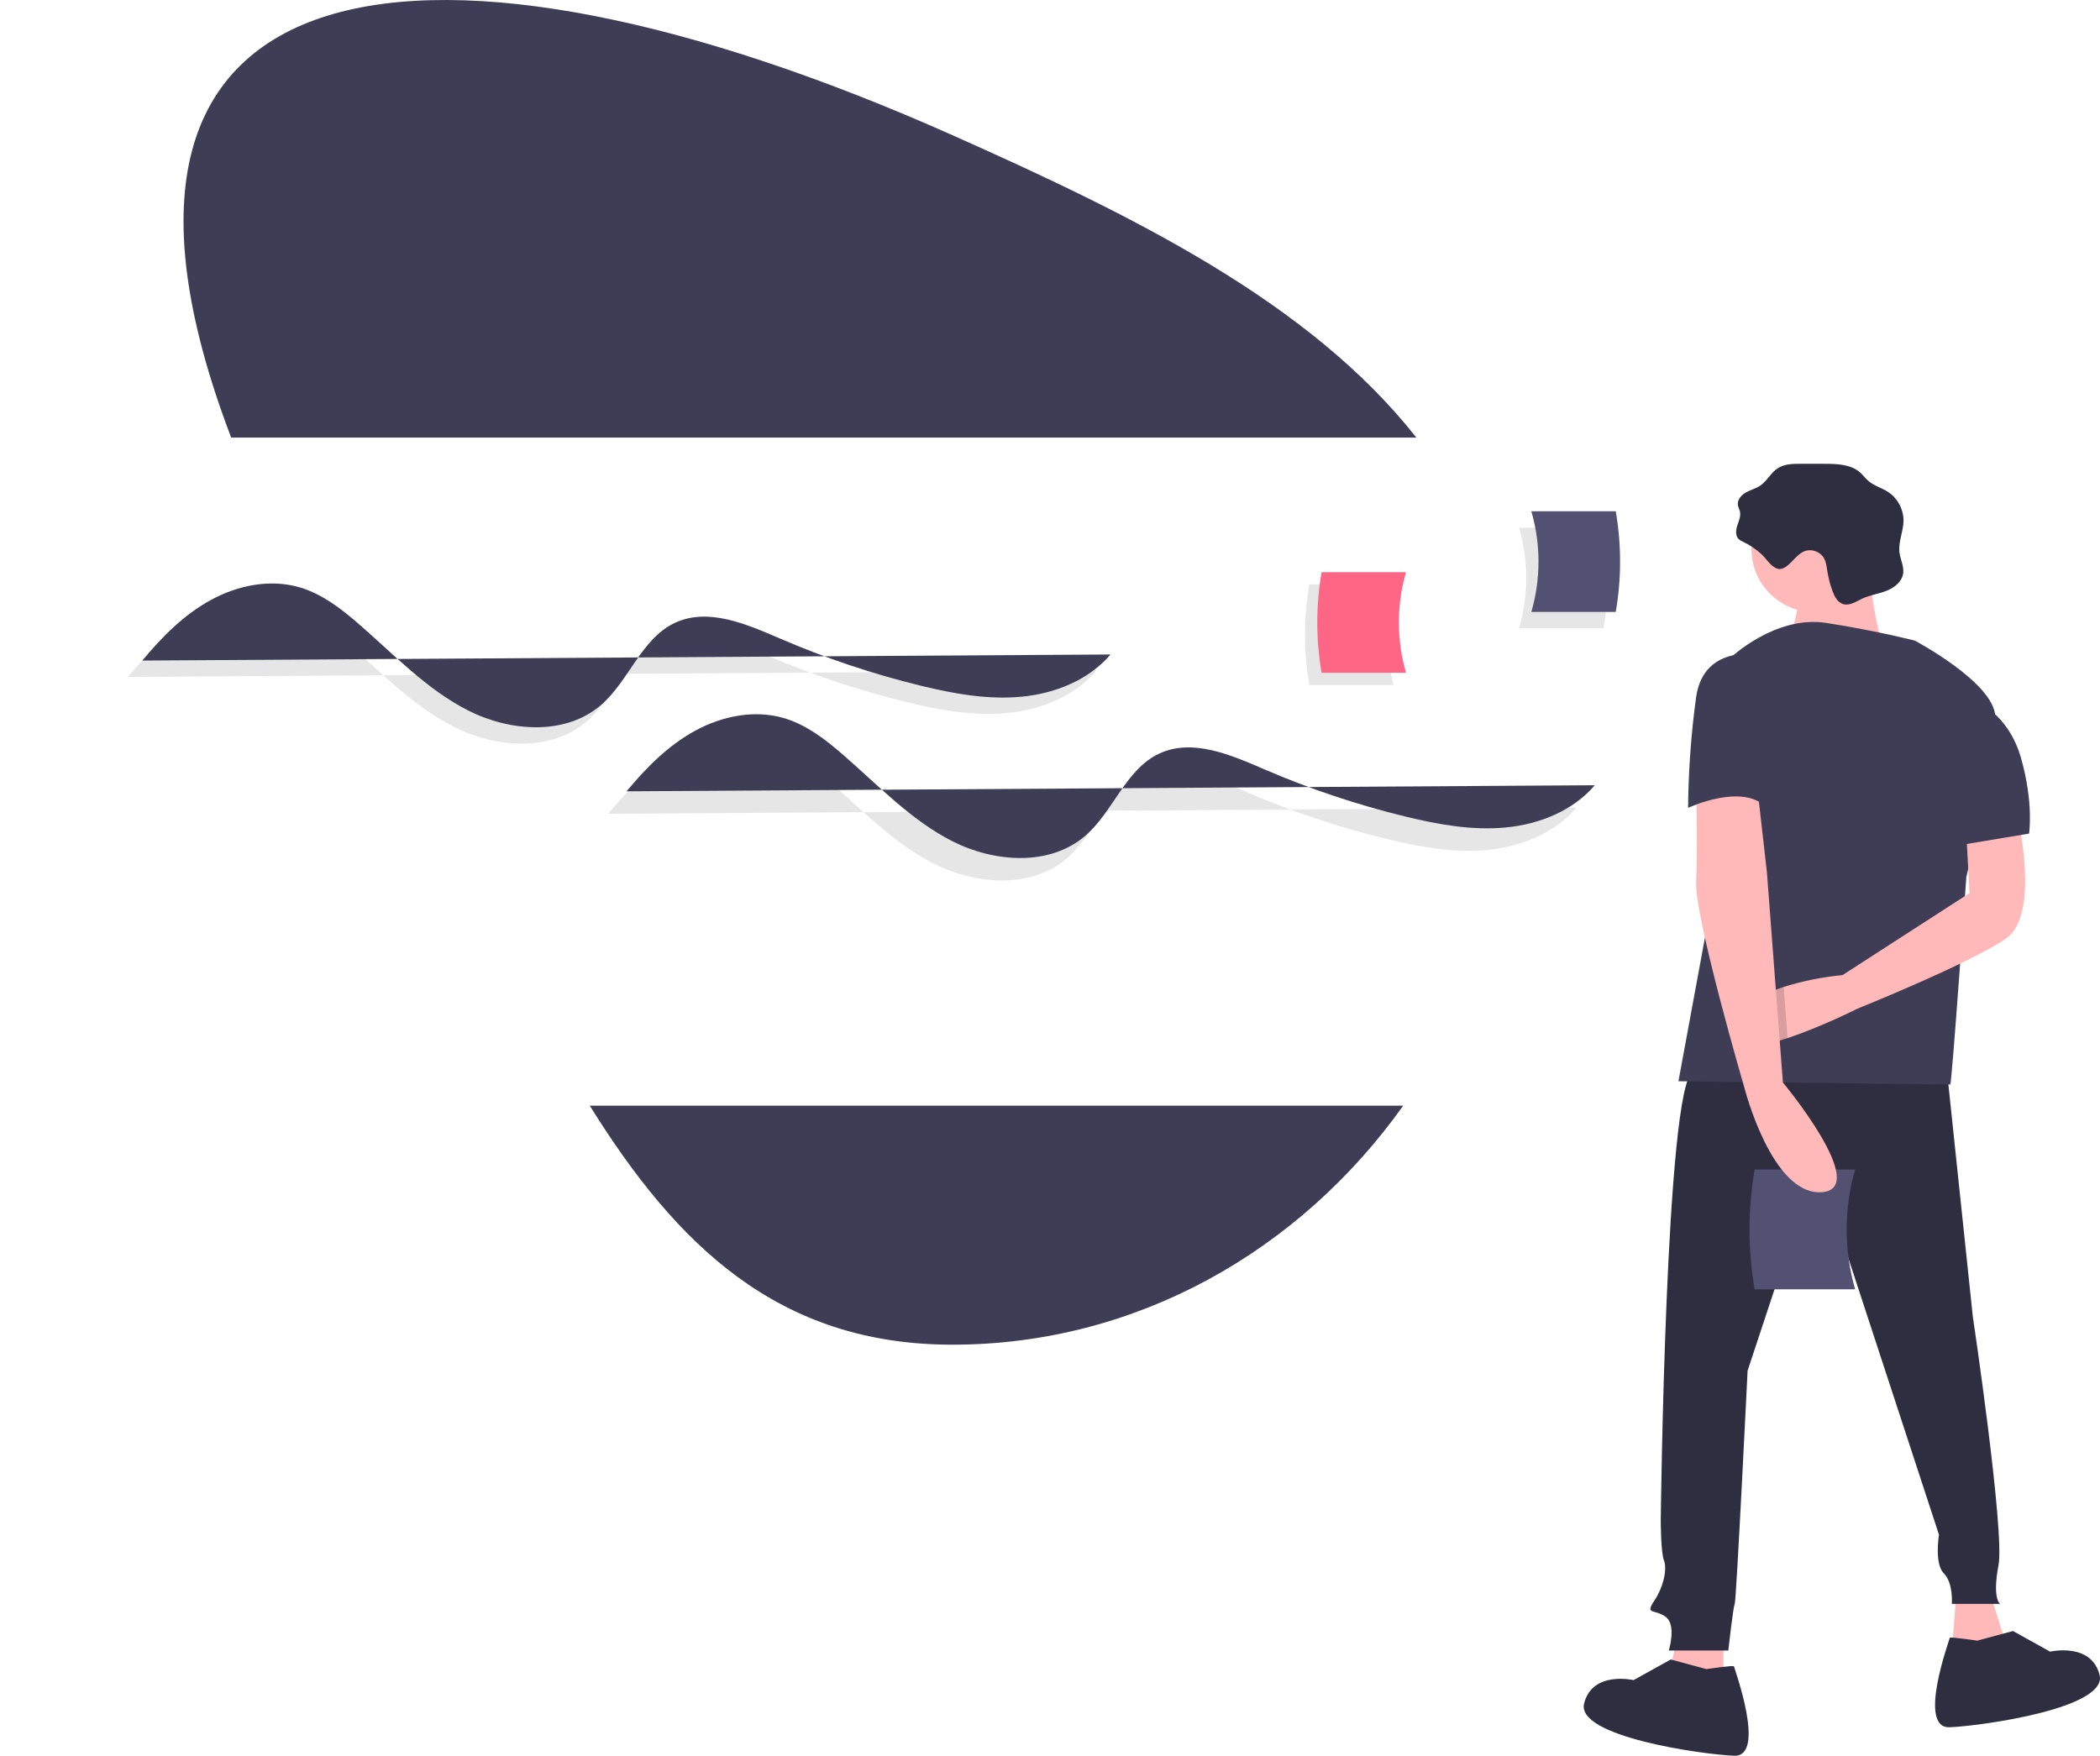 <svg width="623" height="521" viewBox="0 0 623 521" fill="none" xmlns="http://www.w3.org/2000/svg">
<path d="M420.183 129.842C388.413 89.474 335.785 63.835 282.557 40.114C129.079 -28.284 12.988 -15.965 68.578 129.842H420.183Z" fill="#3F3D56"/>
<path d="M174.959 328.092C200.533 369.168 230.615 399.025 282.557 399.025C337.131 399.025 385.616 371.192 416.286 328.092H174.959Z" fill="#3F3D56"/>
<path opacity="0.1" d="M37.983 200.865C43.791 193.838 50.348 187.232 58.352 182.868C66.355 178.504 75.996 176.568 84.735 179.163C91.258 181.1 96.818 185.362 101.964 189.815C112.507 198.939 122.229 209.386 134.664 215.69C147.099 221.995 163.485 223.172 174.047 214.07C182.407 206.867 185.971 194.39 195.954 189.688C205.794 185.054 217.204 190.03 227.19 194.343C240.751 200.199 254.784 204.894 269.139 208.378C278.849 210.734 288.852 212.54 298.8 211.593C308.747 210.645 318.731 206.662 325.219 199.062" fill="black"/>
<path opacity="0.1" d="M180.436 241.485C186.243 234.458 192.801 227.852 200.805 223.488C208.808 219.124 218.449 217.188 227.188 219.783C233.711 221.72 239.271 225.982 244.417 230.436C254.96 239.559 264.682 250.006 277.117 256.31C289.552 262.615 305.938 263.792 316.5 254.69C324.86 247.487 328.424 235.01 338.407 230.308C348.247 225.674 359.657 230.651 369.643 234.963C383.204 240.819 397.237 245.515 411.592 248.998C421.302 251.354 431.305 253.16 441.253 252.213C451.2 251.265 461.184 247.283 467.672 239.682" fill="black"/>
<path d="M42.226 196.015C48.034 188.988 54.591 182.382 62.595 178.018C70.598 173.654 80.24 171.718 88.978 174.313C95.501 176.25 101.061 180.512 106.207 184.965C116.75 194.089 126.472 204.536 138.907 210.84C151.343 217.145 167.728 218.321 178.291 209.22C186.65 202.017 190.214 189.54 200.197 184.838C210.038 180.204 221.448 185.18 231.433 189.493C244.994 195.349 259.028 200.044 273.382 203.528C283.093 205.884 293.096 207.69 303.043 206.743C312.99 205.795 322.974 201.812 329.462 194.212" fill="#3F3D56"/>
<path d="M185.891 234.816C191.699 227.789 198.257 221.184 206.26 216.82C214.264 212.455 223.905 210.519 232.644 213.114C239.167 215.051 244.727 219.313 249.873 223.767C260.416 232.891 270.137 243.337 282.573 249.641C295.008 255.946 311.394 257.123 321.956 248.021C330.315 240.818 333.88 228.341 343.862 223.64C353.703 219.005 365.113 223.982 375.099 228.294C388.66 234.151 402.693 238.846 417.048 242.329C426.758 244.685 436.761 246.491 446.708 245.544C456.656 244.596 466.64 240.614 473.127 233.013" fill="#3F3D56"/>
<path opacity="0.1" d="M450.666 186.426H475.704C477.413 176.547 477.413 166.448 475.704 156.569H450.666C453.487 166.322 453.487 176.674 450.666 186.426Z" fill="black"/>
<path d="M454.303 181.576H479.341C481.05 171.697 481.05 161.598 479.341 151.719H454.303C457.124 161.472 457.124 171.824 454.303 181.576Z" fill="#535171"/>
<path opacity="0.1" d="M413.477 203.282H388.439C386.731 193.403 386.731 183.304 388.439 173.425H413.477C410.656 183.178 410.656 193.53 413.477 203.282Z" fill="black"/>
<path d="M417.114 199.644H392.077C390.368 189.765 390.368 179.666 392.077 169.788H417.114C414.293 179.54 414.293 189.892 417.114 199.644Z" fill="#FF6584"/>
<path d="M590.023 471.643L595.271 488.345L579.049 489.776L580.48 471.643H590.023Z" fill="#FFB9B9"/>
<path d="M511.297 484.527V507.433H492.69L497.938 484.527H511.297Z" fill="#FFB9B9"/>
<path d="M577.617 317.988L585.251 390.521C585.251 390.521 594.794 454.464 592.885 464.485C590.977 474.506 593.363 475.938 593.363 475.938H579.049C579.049 475.938 579.526 469.735 576.663 466.871C573.8 464.008 575.232 455.419 575.232 455.419L538.97 344.711L518.454 406.745C518.454 406.745 515.114 474.984 514.637 475.938C514.16 476.892 512.729 489.776 512.729 489.776H495.075C495.075 489.776 497.461 482.141 494.121 479.756C490.781 477.37 487.918 479.278 490.781 474.984C493.644 470.689 494.598 465.44 493.644 463.054C492.69 460.668 492.69 451.124 492.69 451.124C492.69 451.124 494.121 322.283 502.232 317.988C510.343 313.693 577.617 317.988 577.617 317.988Z" fill="#2F2E41"/>
<path d="M506.255 495.293C506.255 495.293 514.413 494.069 514.413 494.477C514.413 494.885 524.204 521.403 514.413 520.995C504.623 520.587 467.503 515.284 469.95 505.492C472.398 495.701 484.635 498.557 484.635 498.557L495.649 492.437L506.255 495.293Z" fill="#2F2E41"/>
<path d="M586.58 486.843C586.58 486.843 578.421 485.619 578.421 486.027C578.421 486.435 568.631 512.954 578.421 512.546C588.211 512.138 625.332 506.834 622.884 497.043C620.437 487.251 608.199 490.107 608.199 490.107L597.186 483.987L586.58 486.843Z" fill="#2F2E41"/>
<path d="M550.359 382.59H520.547C518.513 370.827 518.513 358.803 520.547 347.041H550.359C547 358.652 547 370.978 550.359 382.59Z" fill="#535171"/>
<path d="M538.364 181.67C548.734 181.67 557.141 173.263 557.141 162.891C557.141 152.52 548.734 144.112 538.364 144.112C527.994 144.112 519.588 152.52 519.588 162.891C519.588 173.263 527.994 181.67 538.364 181.67Z" fill="#FFB9B9"/>
<path d="M553.284 160.515C553.284 160.515 556.624 193.918 560.918 196.304C565.212 198.69 527.997 201.076 527.997 201.076C527.997 201.076 537.062 170.536 534.199 167.673C531.337 164.81 553.284 160.515 553.284 160.515Z" fill="#FFB9B9"/>
<path d="M513.206 195.35C513.206 195.35 526.565 182.466 541.833 184.852C557.101 187.238 568.075 190.101 568.075 190.101C568.075 190.101 591.454 202.508 591.931 212.529C592.408 222.55 583.343 260.248 583.343 260.248C583.343 260.248 579.049 321.806 578.572 321.806C578.095 321.806 497.938 320.851 497.938 320.851L512.729 240.683L513.206 195.35Z" fill="#3F3D56"/>
<path d="M516.326 310.176C519.418 311.011 524.747 309.857 530.311 308.034C540.235 304.775 550.899 299.377 550.899 299.377C550.899 299.377 585.251 285.539 595.271 278.381C605.291 271.223 598.611 242.592 598.611 242.592L583.343 247.364L584.297 265.02L546.604 289.357C540.682 289.912 534.834 291.088 529.156 292.864C522.81 294.949 516.646 298.199 514.418 303.19C514.07 303.952 513.823 304.756 513.683 305.581C513.23 308.215 514.298 309.623 516.326 310.176Z" fill="#FFB9B9"/>
<path opacity="0.15" d="M514.418 303.19C515.081 305.662 515.725 308.015 516.326 310.176C519.418 311.011 524.747 309.857 530.311 308.034L529.156 292.864C522.81 294.949 516.646 298.199 514.418 303.19Z" fill="black"/>
<path d="M521.317 233.525L524.18 258.816L528.927 321.219C528.927 321.219 555.193 352.823 540.402 353.777C525.611 354.731 517.5 322.76 517.5 322.76C517.5 322.76 502.709 272.177 503.186 261.679C503.663 251.181 503.186 233.525 503.186 233.525H521.317Z" fill="#FFB9B9"/>
<path d="M517.16 160.796C516.669 160.599 516.213 160.324 515.81 159.982C514.785 158.987 514.957 157.301 515.403 155.944C515.848 154.586 516.498 153.183 516.179 151.79C516.031 151.141 515.677 150.548 515.576 149.89C515.336 148.325 516.584 146.899 517.966 146.127C519.347 145.354 520.936 144.974 522.241 144.079C524.244 142.706 525.349 140.286 527.382 138.959C529.37 137.662 531.895 137.621 534.269 137.624L541.355 137.632C545.059 137.636 549.128 137.773 551.884 140.247C552.723 141 553.387 141.931 554.236 142.672C555.946 144.163 558.253 144.758 560.152 146C561.57 146.948 562.729 148.235 563.524 149.744C564.32 151.253 564.727 152.936 564.708 154.642C564.641 157.787 563.108 160.842 563.507 163.962C563.774 166.055 564.904 168.067 564.607 170.156C564.255 172.633 561.982 174.408 559.652 175.319C557.322 176.231 554.781 176.558 552.514 177.616C550.663 178.48 548.729 179.857 546.779 179.253C545.128 178.741 544.222 176.998 543.631 175.374C542.94 173.475 542.432 171.514 542.114 169.518C541.877 168.025 541.719 166.443 540.843 165.211C540.328 164.541 539.65 164.013 538.874 163.679C538.098 163.344 537.25 163.213 536.409 163.299C532.583 163.635 530.429 170.153 526.91 168.611C525.165 167.847 523.824 165.559 522.427 164.312C520.846 162.898 519.072 161.714 517.16 160.796Z" fill="#2F2E41"/>
<path d="M586.206 208.234C586.206 208.234 595.748 211.574 599.565 224.936C603.382 238.297 601.951 247.364 601.951 247.364L581.912 250.704L586.206 208.234Z" fill="#3F3D56"/>
<path d="M522.748 194.395C522.748 194.395 505.572 190.578 503.186 206.802C501.694 217.716 500.897 228.714 500.801 239.728C500.801 239.728 517.023 232.093 524.18 239.728L522.748 194.395Z" fill="#3F3D56"/>
</svg>
